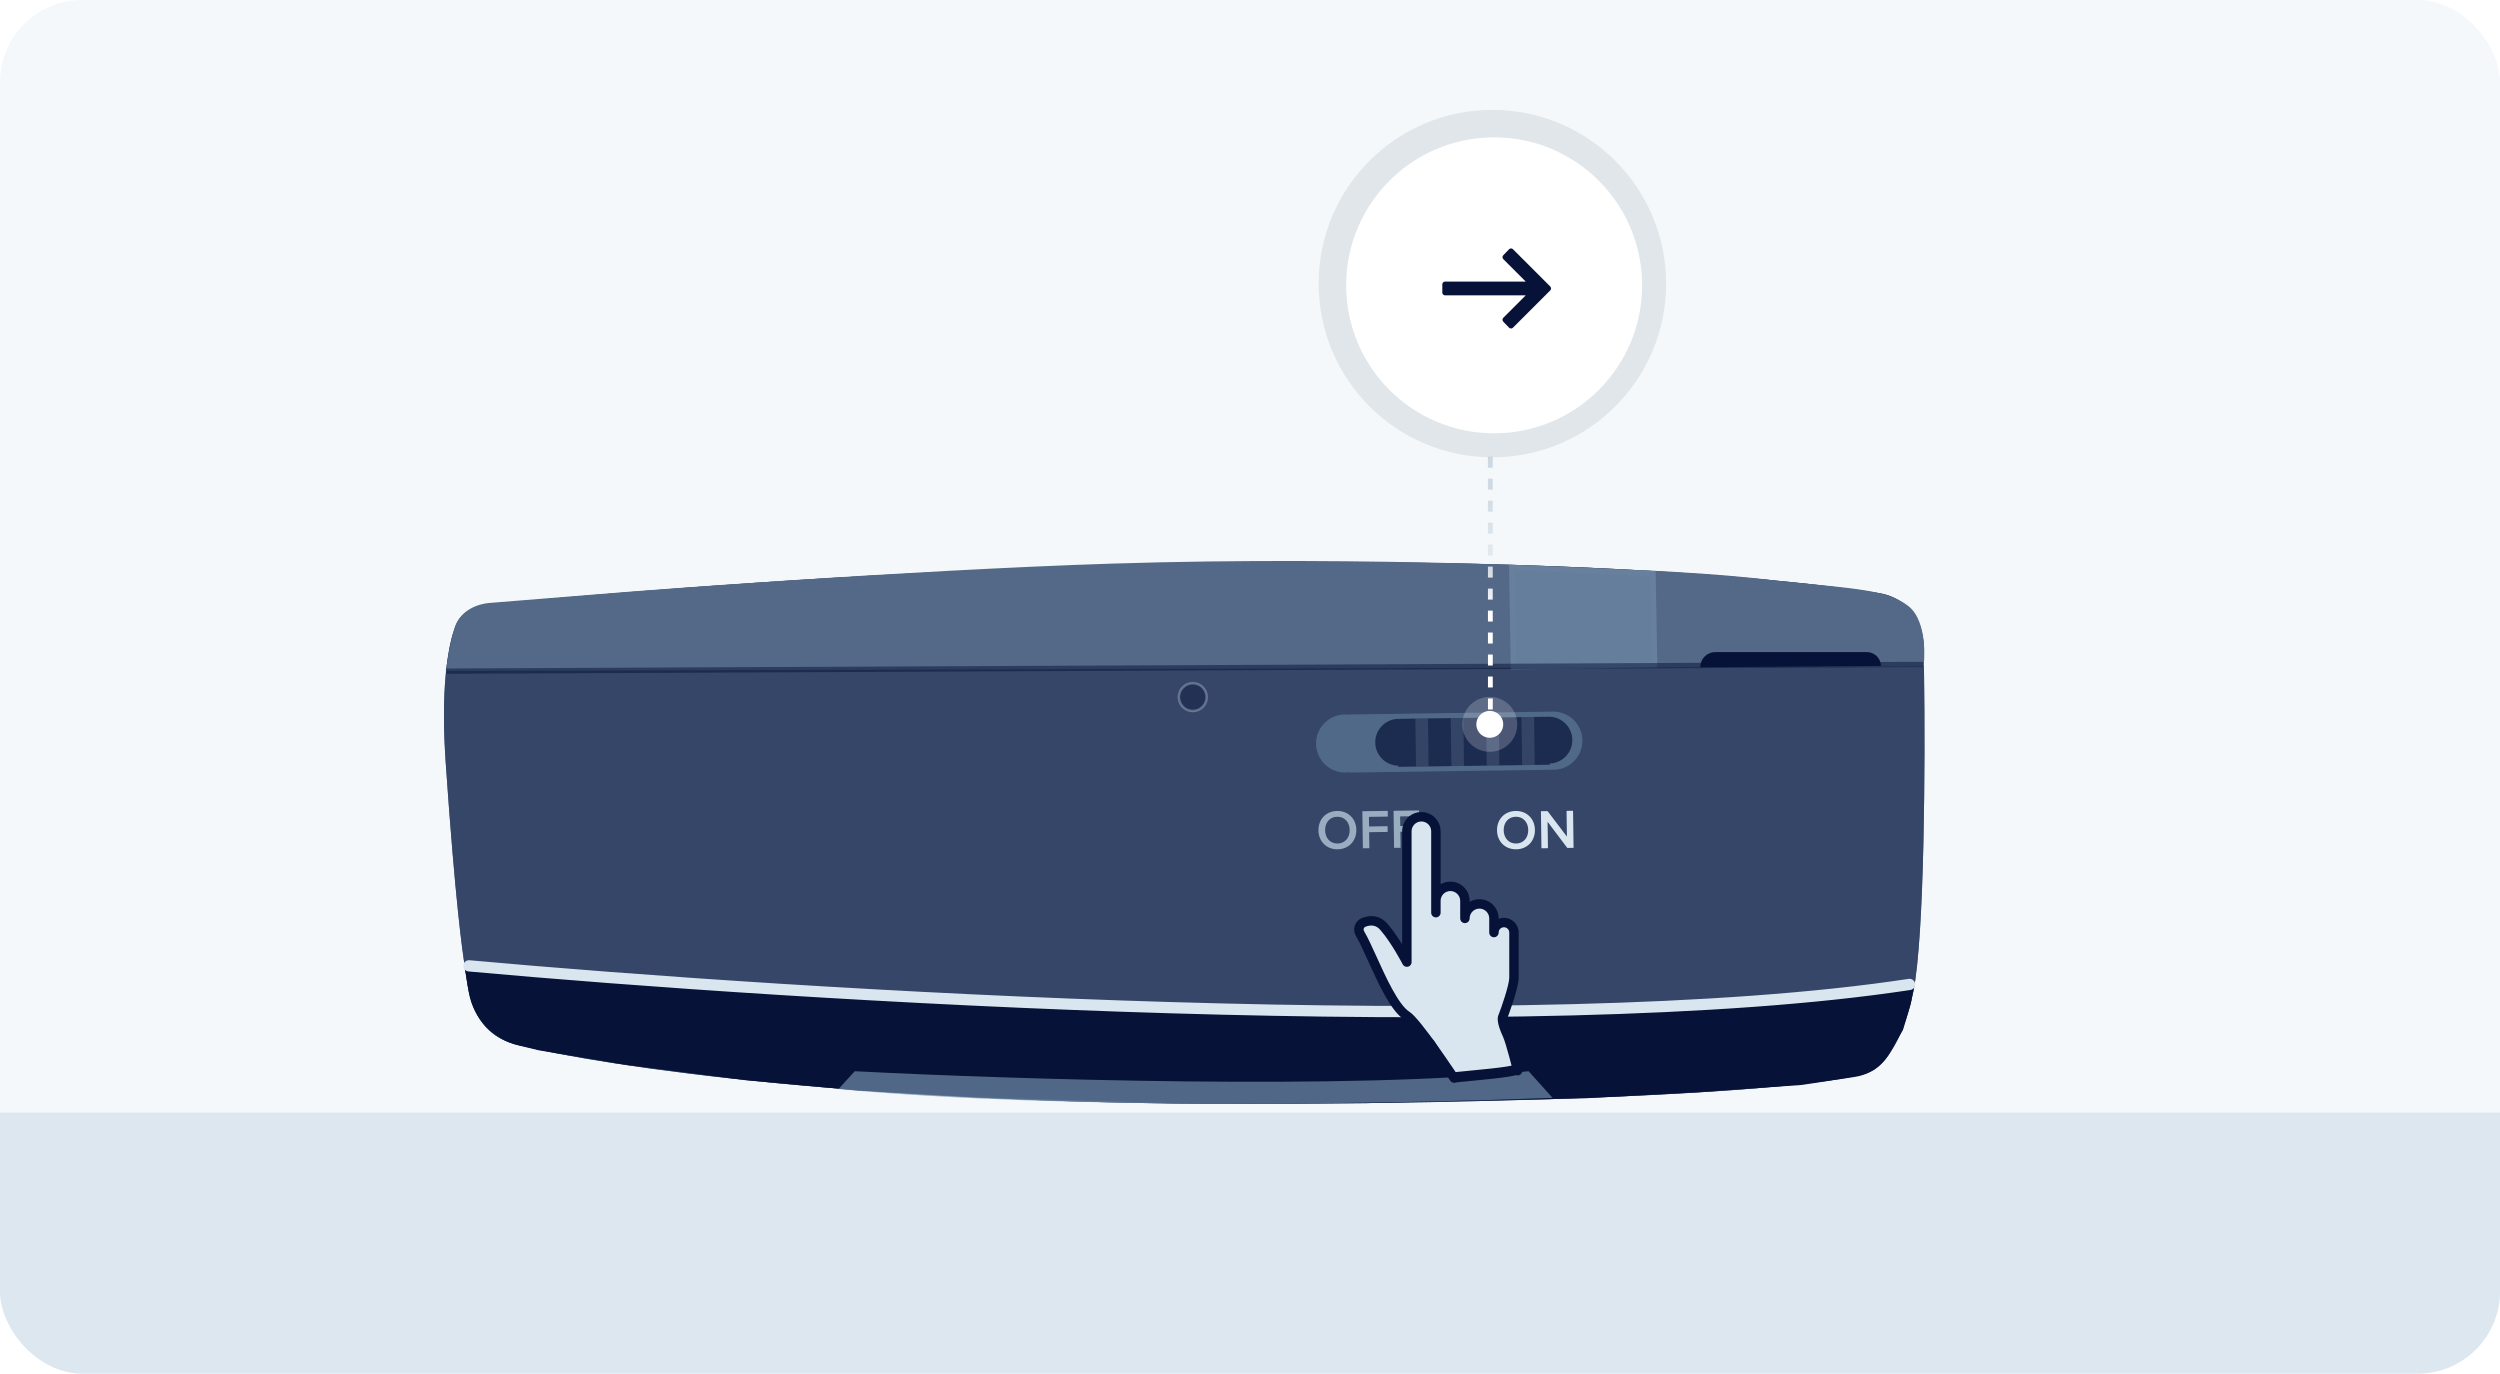 <svg width="364" height="200" viewBox="0 0 364 200" fill="none" xmlns="http://www.w3.org/2000/svg">
<g clip-path="url(#clip0_1642_7928)">
<rect width="364" height="200" rx="12" fill="#F4F8FA"/>
<rect opacity="0.9" y="162" width="367" height="38" fill="#DAE6EF"/>
<path d="M73.259 87.784C179.256 78.103 246.989 82.251 273.645 86.367C277.387 86.945 280.027 90.19 280.081 93.976L280.145 98.534C280.312 110.428 280.232 136.246 278.58 144.363C276.928 152.481 273.709 155.531 272.306 156.041C269.566 157.429 248.855 160.307 187.932 160.721C127.009 161.134 87.656 155.199 75.594 152.18C68.214 150.627 68.111 143.27 67.709 140.884C67.308 138.499 66.285 131.154 64.9 111.122C64.278 102.131 64.875 96.331 65.787 92.805C66.639 89.511 69.871 88.093 73.259 87.784Z" fill="#546988"/>
<path d="M71.604 87.936C178.551 78.06 246.85 82.23 273.645 86.367C277.387 86.945 280.027 90.19 280.081 93.976L280.145 98.534C280.312 110.428 280.232 136.246 278.58 144.363C276.928 152.481 273.709 155.531 272.306 156.041C269.566 157.429 248.855 160.307 187.932 160.721C127.009 161.134 87.656 155.199 75.594 152.18C68.214 150.627 68.111 143.27 67.709 140.884C67.308 138.499 66.285 131.154 64.9 111.122C64.174 100.624 65.109 94.477 66.268 91.219C67.042 89.042 69.302 88.149 71.604 87.936Z" fill="#354668"/>
<path d="M65.243 95.774C65.243 95.774 65.545 93.534 66.258 91.304C66.954 89.127 69.082 87.964 71.361 87.781C78.137 87.239 90.974 86.2 90.974 86.2C90.974 86.2 131.592 83.028 162.051 82.057C199.754 80.856 236.264 82.908 236.264 82.908C236.264 82.908 249.906 83.379 258.557 84.549C270.333 85.71 274.824 85.895 277.821 88.211C280.817 90.527 280.109 96.724 280.109 96.724L280.109 97.043L64.895 97.692L65.243 95.774Z" fill="#546988"/>
<g opacity="0.6">
<path d="M219.717 82.219L241.052 83.123L241.309 97.157L219.974 97.457L219.717 82.219Z" fill="#6F8CA9"/>
<path d="M220.355 97.063L220.111 82.624L240.671 83.495L240.914 96.775L220.355 97.063Z" stroke="#B2C7D7" stroke-opacity="0.09" stroke-width="0.776"/>
</g>
<path d="M247.564 97.152C247.547 95.939 248.526 94.945 249.74 94.945L271.816 94.944C272.938 94.944 273.852 95.845 273.868 96.967V96.967L247.564 97.152V97.152Z" fill="#061238"/>
<circle opacity="0.4" cx="173.671" cy="101.5" r="2.023" transform="rotate(-0.804 173.671 101.5)" fill="#061238" stroke="#B2C7D7" stroke-width="0.368"/>
<path d="M278.722 143.5C222.165 150.916 114.298 144.821 67.638 140.815L68.272 144.558C68.939 148.315 71.769 151.32 75.479 152.211L78.441 152.923L91.15 155.046L108.391 157.26L124.902 158.777L142.221 159.758L169.793 160.605L199.176 160.605L230.828 159.909L247.224 159.034L262.358 157.966L270.11 156.787C272.22 156.466 274.068 155.2 275.13 153.348L277.077 149.953L278.202 146.199L278.722 143.5Z" fill="#061238"/>
<path d="M68.277 140.627C115.818 144.948 223.43 151.652 278.022 143.333" stroke="#DAE6EF" stroke-width="1.638" stroke-linecap="round"/>
<path d="M64.982 97.72L280.001 96.742" stroke="#061238" stroke-opacity="0.51" stroke-width="0.776"/>
<path opacity="0.7" d="M124.453 155.968L122.079 158.571C155.273 161.673 203.709 160.7 226.053 159.846L222.563 155.968C197.745 158.76 146.816 157.131 124.453 155.968Z" fill="#6F8CA9"/>
<path opacity="0.5" fill-rule="evenodd" clip-rule="evenodd" d="M195.908 112.485C196.15 112.482 196.386 112.458 196.617 112.416L196.618 112.488L226.165 112.073C226.187 112.073 226.208 112.073 226.23 112.073C226.251 112.073 226.273 112.072 226.294 112.072L226.414 112.07L226.414 112.067C228.663 111.939 230.433 110.058 230.401 107.783C230.369 105.509 228.548 103.678 226.295 103.614L226.295 103.609L196.499 104.028L196.5 104.074C196.268 104.038 196.031 104.021 195.789 104.025C193.453 104.057 191.585 105.978 191.618 108.314C191.651 110.651 193.571 112.518 195.908 112.485Z" fill="#6F8CA9"/>
<path opacity="0.7" fill-rule="evenodd" clip-rule="evenodd" d="M225.44 104.358L203.656 104.664C203.637 104.664 203.617 104.664 203.597 104.664C203.577 104.664 203.557 104.665 203.538 104.665L203.499 104.666L203.499 104.667C201.662 104.745 200.21 106.271 200.236 108.121C200.262 109.971 201.756 111.456 203.594 111.482L203.597 111.655L225.668 111.345L225.666 111.172C227.502 111.095 228.954 109.568 228.929 107.718C228.903 105.869 227.408 104.384 225.57 104.357L225.57 104.356L225.504 104.357C225.493 104.357 225.482 104.357 225.472 104.357C225.461 104.358 225.45 104.358 225.44 104.358Z" fill="#061238"/>
<g opacity="0.4">
<rect x="206.074" y="104.629" width="1.839" height="6.99" transform="rotate(-0.804 206.074 104.629)" fill="#546988"/>
<rect x="211.224" y="104.557" width="1.839" height="6.99" transform="rotate(-0.804 211.224 104.557)" fill="#546988"/>
<rect x="216.374" y="104.485" width="1.839" height="6.99" transform="rotate(-0.804 216.374 104.485)" fill="#546988"/>
<rect x="221.524" y="104.413" width="1.839" height="6.99" transform="rotate(-0.804 221.524 104.413)" fill="#546988"/>
</g>
<path opacity="0.8" d="M194.764 123.66C193.145 123.683 191.987 122.518 191.965 120.907C191.942 119.297 193.067 118.099 194.685 118.076C196.304 118.054 197.462 119.219 197.484 120.83C197.507 122.44 196.382 123.638 194.764 123.66ZM194.752 122.819C195.836 122.803 196.529 121.952 196.513 120.843C196.497 119.726 195.782 118.903 194.697 118.918C193.605 118.933 192.92 119.777 192.936 120.893C192.952 122.002 193.659 122.834 194.752 122.819ZM199.38 123.498L198.434 123.512L198.358 118.114L202.056 118.062L202.068 118.895L199.316 118.934L199.336 120.334L202.031 120.296L202.043 121.13L199.348 121.168L199.38 123.498ZM203.925 123.435L202.978 123.448L202.902 118.05L206.601 117.998L206.612 118.832L203.861 118.87L203.88 120.27L206.575 120.233L206.587 121.066L203.892 121.104L203.925 123.435Z" fill="#B2C7D7"/>
<path d="M220.765 123.66C219.146 123.683 217.988 122.518 217.966 120.907C217.943 119.297 219.068 118.099 220.686 118.076C222.305 118.054 223.463 119.219 223.485 120.83C223.508 122.44 222.383 123.638 220.765 123.66ZM220.753 122.819C221.837 122.803 222.53 121.952 222.514 120.843C222.498 119.726 221.783 118.903 220.698 118.918C219.606 118.933 218.921 119.777 218.937 120.893C218.953 122.002 219.66 122.834 220.753 122.819ZM229.112 123.446L228.198 123.459L225.327 119.646L225.381 123.498L224.435 123.512L224.359 118.114L225.33 118.1L228.142 121.808L228.09 118.061L229.036 118.048L229.112 123.446Z" fill="#DAE6EF"/>
<g opacity="0.08" filter="url(#filter0_b_1642_7928)">
<circle cx="217.292" cy="41.292" r="25.293" fill="#061238"/>
</g>
<circle cx="217.545" cy="41.545" r="21.545" fill="white"/>
<path d="M220.288 47.712C220.13 47.87 219.873 47.868 219.717 47.707L218.873 46.833C218.721 46.676 218.724 46.426 218.878 46.272L222.15 43H210.4C210.179 43 210 42.821 210 42.6V41.4C210 41.179 210.179 41 210.4 41H222.15L218.878 37.728C218.724 37.574 218.721 37.324 218.873 37.167L219.717 36.293C219.873 36.132 220.13 36.13 220.288 36.288L225.717 41.717C225.873 41.873 225.873 42.127 225.717 42.283L220.288 47.712Z" fill="#061238"/>
<g filter="url(#filter1_b_1642_7928)">
<ellipse cx="4" cy="4" rx="4" ry="4" transform="matrix(0.866 0.5 0.5 -0.866 211.449 106.928)" fill="white" fill-opacity="0.21"/>
</g>
<path d="M216.989 66.499L217 106" stroke="url(#paint0_linear_1642_7928)" stroke-width="0.7" stroke-dasharray="1.6 1.6"/>
<circle cx="216.913" cy="105.464" r="1.961" transform="rotate(-150 216.913 105.464)" fill="white"/>
<g filter="url(#filter2_d_1642_7928)">
<path d="M225.755 147.656C225.755 147.656 224.818 143.651 224.48 142.985C223.92 141.879 223.222 140.285 223.481 139.638C223.786 138.877 225.096 135.25 225.104 133.933V133.143V127.372C225.104 126.566 224.451 125.913 223.646 125.913C222.841 125.913 222.187 126.567 222.187 127.372V125.313C222.187 124.147 221.242 123.2 220.074 123.2C218.908 123.2 217.961 124.146 217.961 125.313V122.756C217.961 121.589 217.016 120.643 215.848 120.643C214.708 120.643 213.78 121.546 213.737 122.675V112.625C213.737 111.458 212.791 110.512 211.624 110.512C210.457 110.512 209.511 111.457 209.511 112.625V131.682C209.511 131.682 207.879 128.507 206.161 126.539C205.211 125.45 204.07 125.565 203.239 125.886C202.586 126.138 202.328 126.925 202.689 127.523C204.282 130.166 206.915 137.857 209.528 139.502C210.529 140.132 212.228 141.829 213.338 142.985C213.977 143.652 215.874 147.856 215.874 147.856" fill="#DAE6EF"/>
<path d="M226.222 147.141C226.218 147.133 225.215 142.971 224.782 142.037C223.997 140.342 224.118 139.893 224.118 139.893C224.134 139.851 225.779 135.577 225.79 133.933V127.372C225.79 126.19 224.828 125.227 223.645 125.227C223.373 125.227 223.113 125.278 222.873 125.372V125.315C222.873 123.771 221.617 122.515 220.074 122.515C219.553 122.515 219.065 122.658 218.647 122.907V122.757C218.647 121.213 217.391 119.957 215.848 119.957C215.327 119.957 214.84 120.097 214.423 120.343V112.625C214.423 111.081 213.167 109.825 211.623 109.825C210.08 109.825 208.824 111.081 208.824 112.625V129.091C208.22 128.111 207.462 126.986 206.678 126.087C205.725 124.994 204.416 124.696 202.991 125.245C202.495 125.436 202.11 125.836 201.937 126.343C201.761 126.855 201.821 127.414 202.1 127.877C202.58 128.675 203.193 130.025 203.842 131.455C205.415 134.919 207.196 138.845 209.162 140.082C210.643 141.014 215.832 148.97 215.865 149.006C216.12 149.287 216.554 149.307 216.835 149.052C217.115 148.797 217.136 148.363 216.881 148.082C216.743 147.931 211.532 139.952 209.893 138.92C208.276 137.902 206.437 133.848 205.093 130.887C204.398 129.356 203.798 128.034 203.276 127.168C203.207 127.053 203.192 126.914 203.236 126.787C203.26 126.716 203.325 126.587 203.486 126.525C204.369 126.185 205.074 126.337 205.644 126.989C207.285 128.871 208.885 131.964 208.9 131.996C209.045 132.278 209.364 132.423 209.672 132.349C209.981 132.274 210.197 131.999 210.197 131.682V112.625C210.197 111.838 210.838 111.198 211.624 111.198C212.411 111.198 213.051 111.838 213.051 112.625V124.479C213.051 124.858 213.358 125.166 213.737 125.166C214.116 125.166 214.424 124.858 214.424 124.479V122.696C214.455 121.929 215.08 121.329 215.848 121.329C216.617 121.329 217.275 121.97 217.275 122.756V125.314C217.275 125.693 217.582 126 217.961 126C218.34 126 218.648 125.693 218.648 125.314C218.648 124.527 219.288 123.887 220.074 123.887C220.861 123.887 221.501 124.527 221.501 125.314V127.372C221.501 127.751 221.809 128.058 222.187 128.058C222.566 128.058 222.874 127.751 222.874 127.372C222.874 126.946 223.22 126.6 223.646 126.6C224.071 126.6 224.418 126.947 224.418 127.372V133.929C224.411 135.013 223.289 138.27 222.844 139.383C222.672 139.813 222.593 140.562 223.514 142.565C223.981 143.581 225.018 147.802 225.039 147.839C225.167 148.056 225.396 148.177 225.631 148.177C225.749 148.177 225.87 148.146 225.979 148.082C226.305 147.89 226.414 147.469 226.222 147.143L226.222 147.141Z" fill="#061238"/>
<path fill-rule="evenodd" clip-rule="evenodd" d="M226.087 146.858C226.327 147.196 226.247 147.664 225.91 147.904C225.704 148.05 225.42 148.13 225.217 148.181C224.976 148.242 224.679 148.298 224.349 148.352C223.688 148.459 222.843 148.563 221.939 148.662C221.032 148.761 220.054 148.856 219.121 148.947C219.06 148.953 219 148.958 218.939 148.964C218.072 149.048 217.253 149.127 216.57 149.202C216.158 149.246 215.788 148.949 215.743 148.537C215.699 148.125 215.996 147.755 216.408 147.71C217.1 147.635 217.927 147.555 218.792 147.472C218.853 147.466 218.915 147.46 218.977 147.454C219.91 147.363 220.88 147.269 221.776 147.171C222.674 147.073 223.487 146.972 224.108 146.871C224.42 146.821 224.67 146.772 224.853 146.726C225.01 146.687 225.066 146.662 225.067 146.663C225.067 146.664 225.066 146.664 225.064 146.665C225.4 146.445 225.853 146.528 226.087 146.858Z" fill="#061238"/>
</g>
</g>
<defs>
<filter id="filter0_b_1642_7928" x="172" y="-4" width="90.585" height="90.585" filterUnits="userSpaceOnUse" color-interpolation-filters="sRGB">
<feFlood flood-opacity="0" result="BackgroundImageFix"/>
<feGaussianBlur in="BackgroundImageFix" stdDeviation="10"/>
<feComposite in2="SourceAlpha" operator="in" result="effect1_backgroundBlur_1642_7928"/>
<feBlend mode="normal" in="SourceGraphic" in2="effect1_backgroundBlur_1642_7928" result="shape"/>
</filter>
<filter id="filter1_b_1642_7928" x="211.486" y="100.036" width="10.854" height="10.854" filterUnits="userSpaceOnUse" color-interpolation-filters="sRGB">
<feFlood flood-opacity="0" result="BackgroundImageFix"/>
<feGaussianBlur in="BackgroundImageFix" stdDeviation="0.713"/>
<feComposite in2="SourceAlpha" operator="in" result="effect1_backgroundBlur_1642_7928"/>
<feBlend mode="normal" in="SourceGraphic" in2="effect1_backgroundBlur_1642_7928" result="shape"/>
</filter>
<filter id="filter2_d_1642_7928" x="189.694" y="109.825" width="39.425" height="55.285" filterUnits="userSpaceOnUse" color-interpolation-filters="sRGB">
<feFlood flood-opacity="0" result="BackgroundImageFix"/>
<feColorMatrix in="SourceAlpha" type="matrix" values="0 0 0 0 0 0 0 0 0 0 0 0 0 0 0 0 0 0 127 0" result="hardAlpha"/>
<feOffset dx="-4.67" dy="8.407"/>
<feGaussianBlur stdDeviation="3.736"/>
<feComposite in2="hardAlpha" operator="out"/>
<feColorMatrix type="matrix" values="0 0 0 0 0.024 0 0 0 0 0.071 0 0 0 0 0.22 0 0 0 0.1 0"/>
<feBlend mode="normal" in2="BackgroundImageFix" result="effect1_dropShadow_1642_7928"/>
<feBlend mode="normal" in="SourceGraphic" in2="effect1_dropShadow_1642_7928" result="shape"/>
</filter>
<linearGradient id="paint0_linear_1642_7928" x1="204.079" y1="87.332" x2="210.871" y2="48.266" gradientUnits="userSpaceOnUse">
<stop stop-color="white"/>
<stop offset="1" stop-color="#6F8CA9" stop-opacity="0.21"/>
</linearGradient>
<clipPath id="clip0_1642_7928">
<rect width="364" height="200" rx="12" fill="white"/>
</clipPath>
</defs>
</svg>
